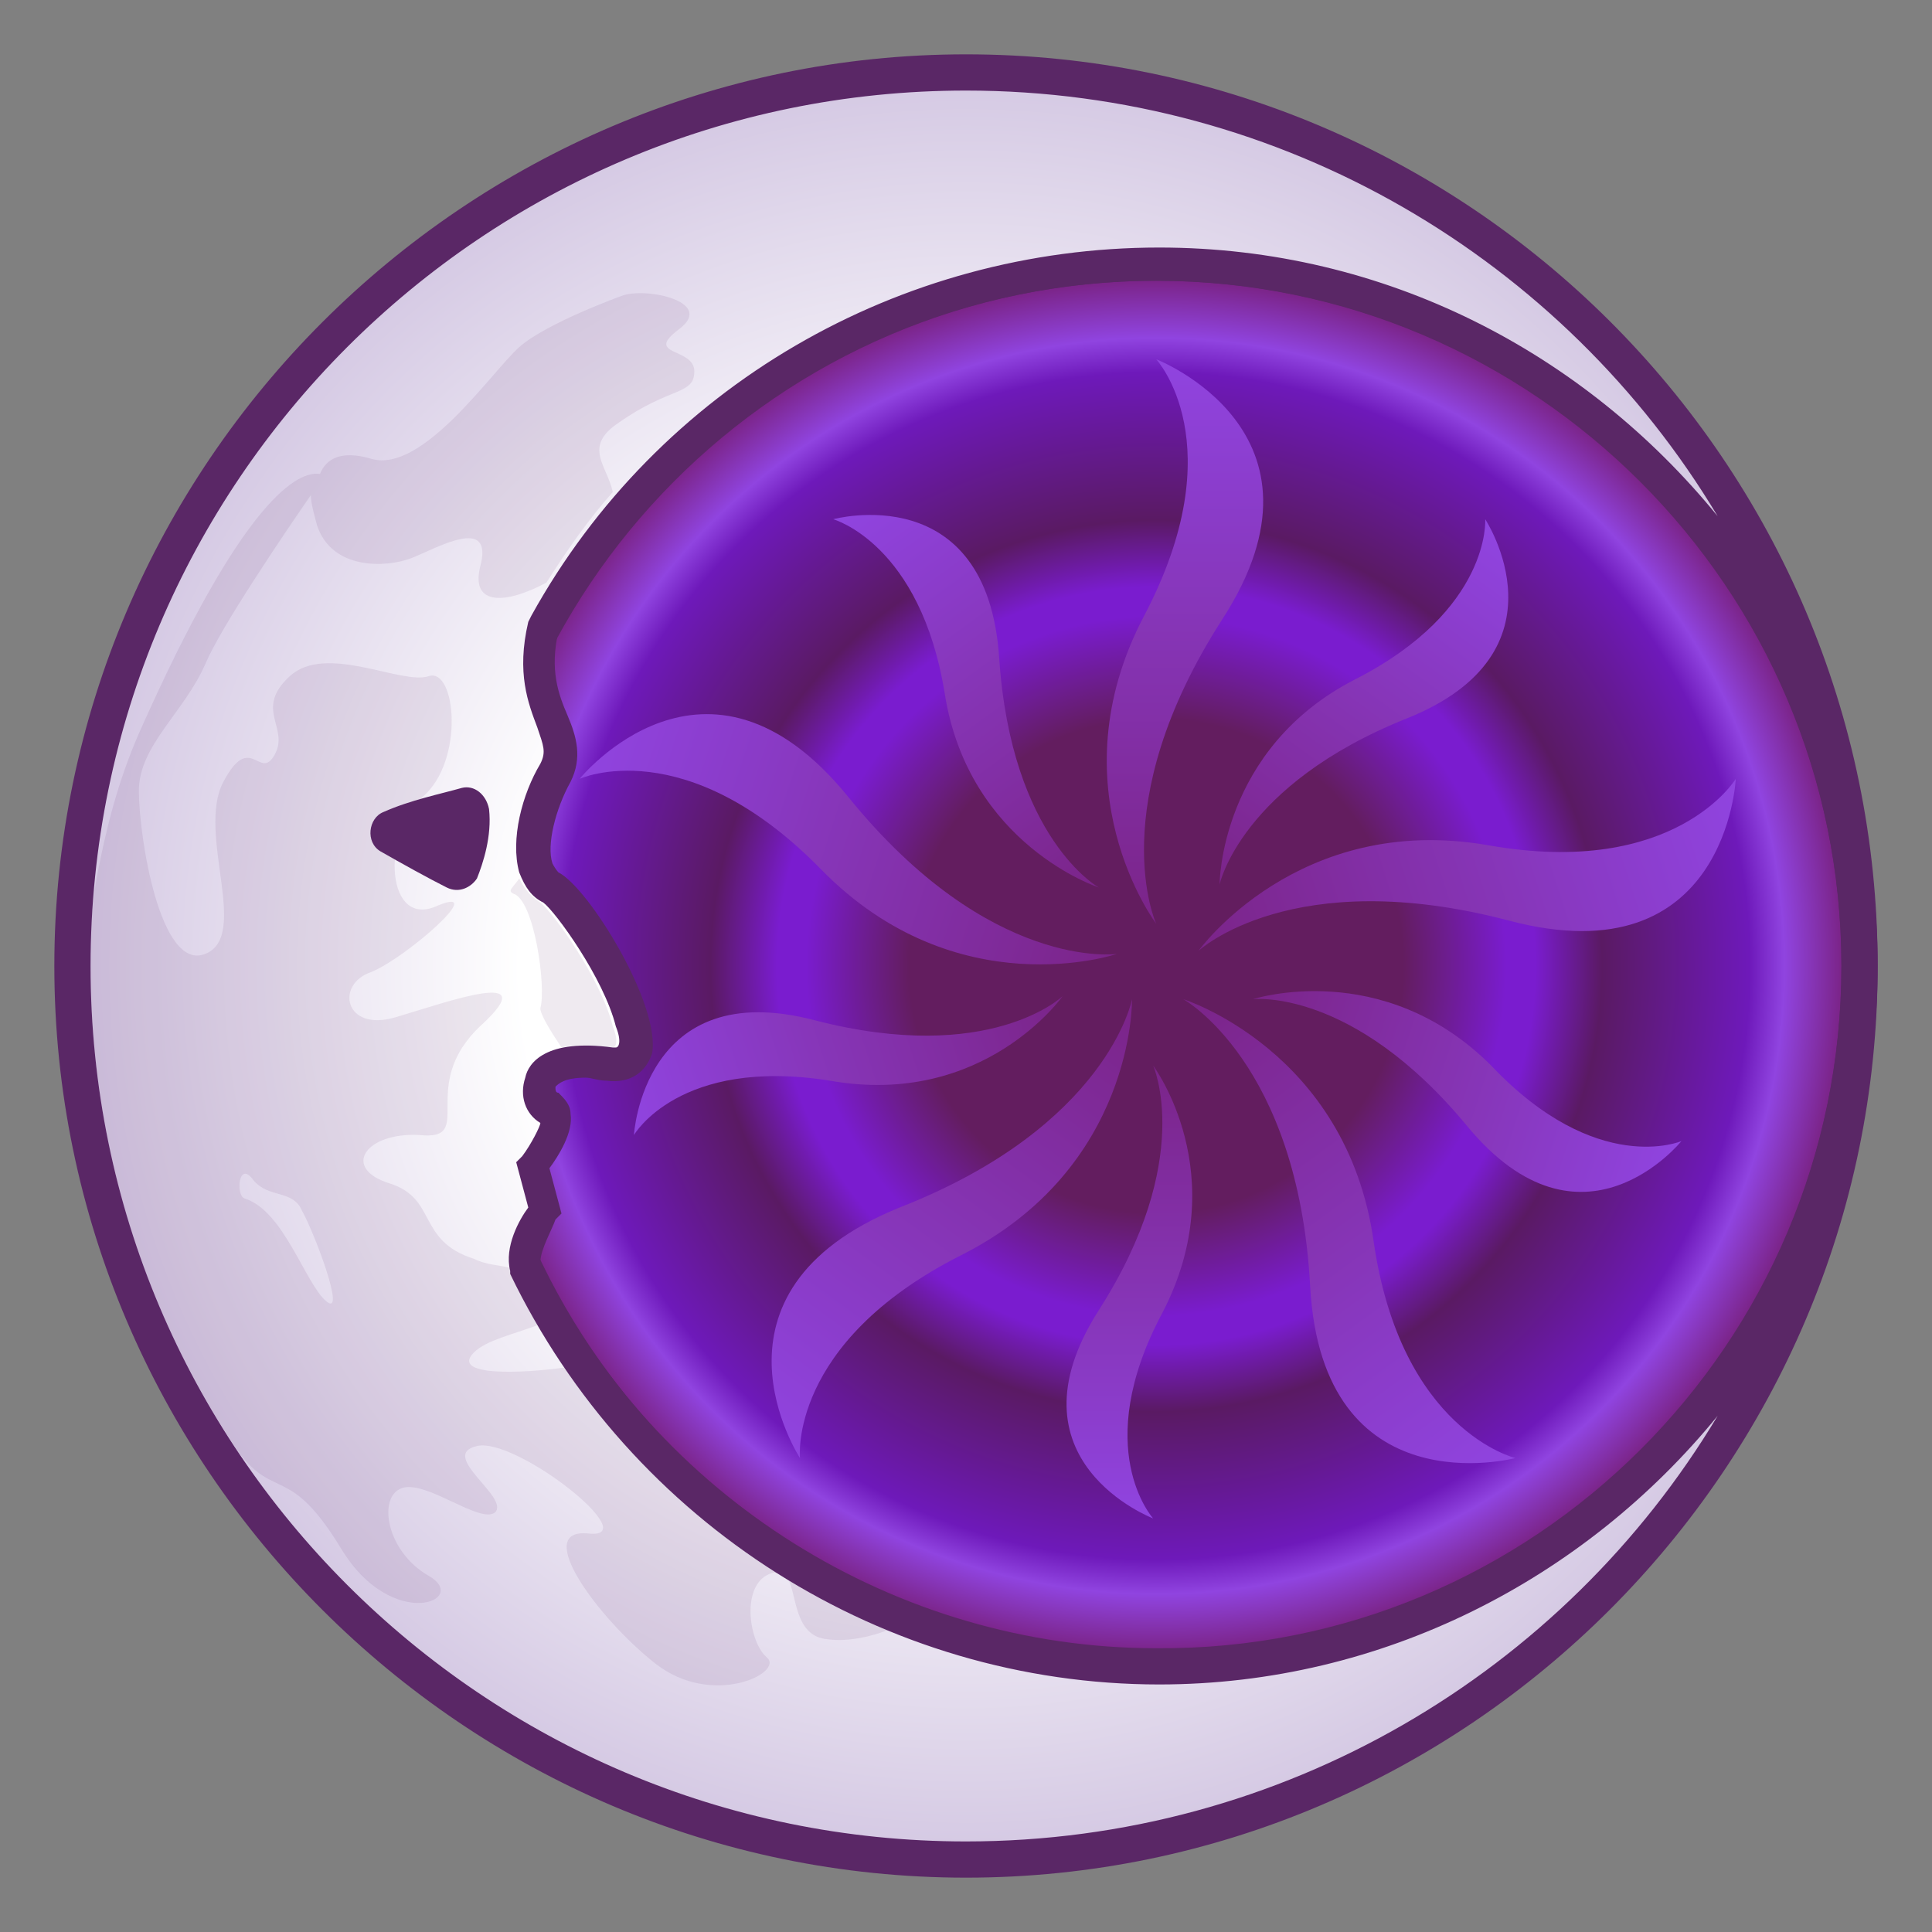 <?xml version="1.0" encoding="utf-8"?>
<!-- Generator: Adobe Illustrator 15.0.2, SVG Export Plug-In . SVG Version: 6.00 Build 0)  -->
<!DOCTYPE svg PUBLIC "-//W3C//DTD SVG 1.1//EN" "http://www.w3.org/Graphics/SVG/1.1/DTD/svg11.dtd">
<svg version="1.1" id="レイヤー_1" xmlns="http://www.w3.org/2000/svg" xmlns:xlink="http://www.w3.org/1999/xlink" x="0px"
	 y="0px" width="64px" height="64px" viewBox="0 0 64 64" enable-background="new 0 0 64 64" xml:space="preserve">
<rect x="0" y="0" width="64" height="64" fill="#808080" stroke="none"/>
<g>
	<g>
		
			<radialGradient id="SVGID_1_" cx="312.3" cy="-331" r="23.3" gradientTransform="matrix(1 0 0 -1 -274 -299)" gradientUnits="userSpaceOnUse">
			<stop  offset="0.351" style="stop-color:#631D5F"/>
			<stop  offset="0.498" style="stop-color:#7A1CCF"/>
			<stop  offset="0.539" style="stop-color:#7A1CCF"/>
			<stop  offset="0.634" style="stop-color:#5A1A63"/>
			<stop  offset="0.844" style="stop-color:#6E19BA"/>
			<stop  offset="0.893" style="stop-color:#9044E0"/>
			<stop  offset="0.975" style="stop-color:#7B2488"/>
		</radialGradient>
		<circle fill="url(#SVGID_1_)" cx="38.3" cy="32" r="23.3"/>
		<path fill="#5A2766" d="M38.3,55.8c-13.1,0-23.8-10.7-23.8-23.8c0-13.1,10.7-23.8,23.8-23.8C51.4,8.2,62.2,18.9,62.2,32
			C62.2,45.1,51.5,55.8,38.3,55.8z M38.3,9.3C25.8,9.3,15.7,19.5,15.7,32s10.2,22.7,22.7,22.7C50.9,54.7,61,44.5,61,32
			S50.9,9.3,38.3,9.3z"/>
	</g>
	<g>
		<g>
			
				<linearGradient id="SVGID_2_" gradientUnits="userSpaceOnUse" x1="313.254" y1="-310.875" x2="313.254" y2="-329.606" gradientTransform="matrix(1 0 0 -1 -274 -299)">
				<stop  offset="0" style="stop-color:#9044E0"/>
				<stop  offset="1" style="stop-color:#7B2488"/>
			</linearGradient>
			<path fill="url(#SVGID_2_)" d="M38.3,11.9c0,0,6.2,2.4,2.2,8.6s-2.2,10.1-2.2,10.1S34.9,26.1,37.9,20.4
				C40.9,14.7,38.3,11.9,38.3,11.9z"/>
			
				<linearGradient id="SVGID_3_" gradientUnits="userSpaceOnUse" x1="-221.939" y1="-320.535" x2="-221.939" y2="-339.255" gradientTransform="matrix(0.309 -0.951 -0.951 -0.309 -216.781 -285.251)">
				<stop  offset="0" style="stop-color:#9044E0"/>
				<stop  offset="1" style="stop-color:#7B2488"/>
			</linearGradient>
			<path fill="url(#SVGID_3_)" d="M19.2,25.8c0,0,4.2-5.2,8.9,0.6c4.7,5.8,8.9,5.2,8.9,5.2s-5.3,1.8-9.8-2.8
				C22.7,24.2,19.2,25.8,19.2,25.8z"/>
			
				<linearGradient id="SVGID_4_" gradientUnits="userSpaceOnUse" x1="-396.513" y1="185.482" x2="-396.513" y2="166.751" gradientTransform="matrix(-0.809 -0.588 -0.588 0.809 -186.024 -335.414)">
				<stop  offset="0" style="stop-color:#9044E0"/>
				<stop  offset="1" style="stop-color:#7B2488"/>
			</linearGradient>
			<path fill="url(#SVGID_4_)" d="M26.5,48.3c0,0-3.6-5.5,3.3-8.3c6.9-2.7,7.7-6.9,7.7-6.9s0.1,5.601-5.7,8.5
				C26.1,44.5,26.5,48.3,26.5,48.3z"/>
			
				<linearGradient id="SVGID_5_" gradientUnits="userSpaceOnUse" x1="30.768" y1="507.918" x2="30.768" y2="489.186" gradientTransform="matrix(-0.809 0.588 0.588 0.809 -224.232 -380.169)">
				<stop  offset="0" style="stop-color:#9044E0"/>
				<stop  offset="1" style="stop-color:#7B2488"/>
			</linearGradient>
			<path fill="url(#SVGID_5_)" d="M50.2,48.3c0,0-6.4,1.7-6.8-5.7c-0.4-7.399-4.2-9.5-4.2-9.5s5.399,1.7,6.3,8
				C46.4,47.4,50.2,48.3,50.2,48.3z"/>
			
				<linearGradient id="SVGID_6_" gradientUnits="userSpaceOnUse" x1="469.453" y1="201.165" x2="469.453" y2="182.433" gradientTransform="matrix(0.309 0.951 0.951 -0.309 -278.605 -357.666)">
				<stop  offset="0" style="stop-color:#9044E0"/>
				<stop  offset="1" style="stop-color:#7B2488"/>
			</linearGradient>
			<path fill="url(#SVGID_6_)" d="M57.5,25.8c0,0-0.3,6.6-7.5,4.7s-10.3,1-10.3,1s3.3-4.6,9.6-3.5C55.5,29.1,57.5,25.8,57.5,25.8z"
				/>
		</g>
		<g>
			
				<linearGradient id="SVGID_7_" gradientUnits="userSpaceOnUse" x1="47.038" y1="-404.527" x2="47.038" y2="-419.512" gradientTransform="matrix(0.809 -0.588 -0.588 -0.809 -247.625 -282.831)">
				<stop  offset="0" style="stop-color:#9044E0"/>
				<stop  offset="1" style="stop-color:#7B2488"/>
			</linearGradient>
			<path fill="url(#SVGID_7_)" d="M27.6,17.2c0,0,5.1-1.4,5.5,4.6c0.4,6,3.301,7.6,3.301,7.6S32.1,28,31.3,23
				C30.5,18,27.6,17.2,27.6,17.2z"/>
			
				<linearGradient id="SVGID_8_" gradientUnits="userSpaceOnUse" x1="-391.579" y1="-97.775" x2="-391.579" y2="-112.76" gradientTransform="matrix(-0.309 -0.951 -0.951 0.309 -193.251 -305.334)">
				<stop  offset="0" style="stop-color:#9044E0"/>
				<stop  offset="1" style="stop-color:#7B2488"/>
			</linearGradient>
			<path fill="url(#SVGID_8_)" d="M21,37.6c0,0,0.3-5.3,6-3.8c5.8,1.5,8.2-0.8,8.2-0.8s-2.601,3.7-7.7,2.8C22.5,35,21,37.6,21,37.6z
				"/>
			
				<linearGradient id="SVGID_9_" gradientUnits="userSpaceOnUse" x1="-235.27" y1="414.253" x2="-235.27" y2="399.253" gradientTransform="matrix(-1 0 0 1 -197.857 -364)">
				<stop  offset="0" style="stop-color:#9044E0"/>
				<stop  offset="1" style="stop-color:#7B2488"/>
			</linearGradient>
			<path fill="url(#SVGID_9_)" d="M38.2,50.3c0,0-5-1.899-1.8-6.899c3.199-5,1.8-8.101,1.8-8.101s2.7,3.601,0.3,8.2
				C36.1,48,38.2,50.3,38.2,50.3z"/>
			
				<linearGradient id="SVGID_10_" gradientUnits="userSpaceOnUse" x1="299.889" y1="423.953" x2="299.889" y2="408.968" gradientTransform="matrix(-0.309 0.951 0.951 0.309 -255.076 -377.749)">
				<stop  offset="0" style="stop-color:#9044E0"/>
				<stop  offset="1" style="stop-color:#7B2488"/>
			</linearGradient>
			<path fill="url(#SVGID_10_)" d="M55.7,37.8c0,0-3.3,4.101-7.101-0.5c-3.8-4.6-7.1-4.2-7.1-4.2s4.3-1.399,7.9,2.2
				C52.9,39,55.7,37.8,55.7,37.8z"/>
			
				<linearGradient id="SVGID_11_" gradientUnits="userSpaceOnUse" x1="474.478" y1="-82.048" x2="474.478" y2="-97.033" gradientTransform="matrix(0.809 0.588 0.588 -0.809 -285.834 -327.586)">
				<stop  offset="0" style="stop-color:#9044E0"/>
				<stop  offset="1" style="stop-color:#7B2488"/>
			</linearGradient>
			<path fill="url(#SVGID_11_)" d="M49.2,17.2c0,0,2.899,4.4-2.601,6.6C41.1,26,40.4,29.3,40.4,29.3s0-4.5,4.5-6.8
				S49.2,17.2,49.2,17.2z"/>
		</g>
	</g>
</g>
<g>
	
		<radialGradient id="SVGID_12_" cx="306" cy="-331" r="29.6" gradientTransform="matrix(1 0 0 -1 -274 -299)" gradientUnits="userSpaceOnUse">
		<stop  offset="0.498" style="stop-color:#FFFFFF"/>
		<stop  offset="1" style="stop-color:#D4C8E3"/>
	</radialGradient>
	<path fill="url(#SVGID_12_)" d="M38.3,55.3c-9.3,0-17.2-5.399-21-13.2C17.1,41.3,18,40.2,18,40.2l-0.4-1.5c0,0,1.2-1.4,0.5-1.9
		c-0.7-0.5-0.7-1.8,1.9-1.5c2.4,0.3-1-5.4-1.9-5.8c-0.9-0.5-0.6-2.5,0.2-3.8c0.8-1.3-1-2.1-0.4-4.9c4-7.1,11.6-11.9,20.3-11.9
		c12.8,0,23.3,10.4,23.3,23.3C61.6,15.7,48.3,2.4,32,2.4S2.4,15.7,2.4,32S15.7,61.6,32,61.6S61.6,48.3,61.6,32
		C61.6,44.8,51.2,55.3,38.3,55.3z"/>
	<path fill="#5A2766" d="M32,62.2C15.4,62.2,1.8,48.6,1.8,32C1.8,15.4,15.4,1.8,32,1.8c16.6,0,30.2,13.5,30.2,30.2l0,0l0,0H61.6
		H62.2H61.6H62.2C62.2,48.6,48.6,62.2,32,62.2z M32,3C16,3,3,16,3,32s13,29,29,29c10.5,0,19.8-5.6,24.9-14.1
		C52.5,52.3,45.8,55.8,38.4,55.8c-9.101,0-17.5-5.3-21.5-13.6V42.1c-0.2-0.8,0.3-1.699,0.6-2.1l-0.4-1.5l0.2-0.2
		c0.3-0.399,0.6-1,0.6-1.1c-0.5-0.3-0.7-0.9-0.5-1.5c0.1-0.5,0.7-1.3,2.9-1h0.1c0.1,0,0.2-0.2,0-0.7c-0.4-1.6-2-3.8-2.4-4.1
		c-0.4-0.2-0.6-0.5-0.8-1c-0.3-1.1,0.1-2.6,0.7-3.6c0.2-0.4,0.1-0.6-0.1-1.2c-0.3-0.8-0.7-1.8-0.3-3.5l0.1-0.2
		c4.2-7.6,12.2-12.2,20.8-12.2c7.5,0,14.1,3.5,18.5,8.9C51.8,8.6,42.5,3,32,3z M17.9,41.8c3.8,7.8,11.8,12.8,20.4,12.8
		C50.8,54.7,61,44.5,61,32h0.6H61h0.6H61C61,19.5,50.8,9.3,38.3,9.3c-8.2,0-15.8,4.4-19.8,11.6c-0.3,1.3,0,2.1,0.3,2.8
		c0.3,0.7,0.5,1.4,0.1,2.2c-0.5,0.9-0.8,2.1-0.6,2.7c0.1,0.2,0.2,0.3,0.2,0.3c1,0.5,3.4,4.4,3.1,6c-0.2,0.6-0.7,1-1.5,0.899
		c-0.3,0-0.5-0.1-0.7-0.1c-0.7,0-0.9,0.2-1,0.3c0,0.1,0,0.2,0.1,0.2c0.2,0.2,0.4,0.399,0.4,0.7c0.1,0.6-0.4,1.399-0.7,1.8l0.4,1.5
		l-0.2,0.2C18.3,40.7,17.9,41.4,17.9,41.8z"/>
</g>
<path fill="#5A2766" d="M15.3,26.1c-0.7,0.2-1.7,0.4-2.6,0.8c-0.5,0.2-0.6,1-0.1,1.3c0.7,0.4,1.6,0.9,2.2,1.2c0.4,0.2,0.8,0,1-0.3
	c0.2-0.5,0.5-1.4,0.4-2.3C16.1,26.3,15.7,26,15.3,26.1z"/>
<g opacity="0.1">
	<path fill="#5A2766" d="M11.3,51.3c1.7,2.8,4.3,1.7,2.9,0.9c-1.4-0.8-1.7-2.601-0.9-2.9c0.8-0.3,2.6,1.2,3.1,0.8
		c0.5-0.5-1.9-1.899-0.6-2.199c1.3-0.301,5.6,3.1,3.7,2.899s0.3,2.8,2.2,4.3c1.9,1.5,4.3,0.301,3.7-0.199s-0.9-2.5,0.2-2.801
		c0.1,0,0.2,0,0.2,0C23,50.4,20.6,48,18.7,45.3c-1.4,0.2-3.8,0.3-3-0.5c0.4-0.399,1.3-0.6,2.1-0.899c-0.3-0.601-0.6-1.101-0.9-1.7
		V42.1c0,0,0,0,0-0.1c-0.4-0.1-0.8-0.1-1.2-0.3c-1.9-0.601-1.2-2-2.8-2.5s-0.8-1.7,1-1.601c1.9,0.2-0.1-1.6,2-3.6
		c2.2-2-1.1-0.8-2.8-0.3c-1.7,0.5-2-1.101-0.8-1.5c1.2-0.5,3.9-2.9,2.2-2.2c-1.7,0.8-1.9-2.3-0.5-3.6c1.4-1.2,1.1-4.3,0.2-4
		c-0.9,0.3-3.4-1.1-4.6,0c-1.2,1.1,0,1.7-0.5,2.6s-0.8-0.8-1.7,0.9c-0.9,1.7,0.9,5.1-0.6,5.7s-2.2-3.9-2.2-5.4s1.5-2.6,2.2-4.2
		c0.5-1.2,2.6-4.3,3.5-5.6c0,0.3,0.1,0.6,0.2,1c0.5,1.5,2.3,1.4,3.1,1.1c0.8-0.3,2.8-1.5,2.3,0.3c-0.3,1.3,0.9,1.2,2.2,0.5
		c0.7-1.1,1.4-2.1,2.2-3c-0.2-0.9-1-1.5,0.2-2.3c1.7-1.2,2.5-0.9,2.5-1.7c0-0.8-1.7-0.5-0.5-1.4s-1.1-1.4-1.9-1.1
		c0,0-2.5,0.9-3.4,1.7c-0.9,0.8-3.2,4.2-4.9,3.7c-1-0.3-1.5,0-1.7,0.5c-0.7-0.1-2.5,0.7-6,8.6c-0.7,1.6-1.1,3.2-1.4,4.8
		C3,30.2,3,31.1,3,32c0,6,1.8,11.5,4.9,16.1l0,0C9.1,49.7,9.6,48.5,11.3,51.3z M8.4,39.1c0.5,0.601,1.3,0.301,1.6,1
		c0.4,0.7,1.5,3.601,0.8,3c-0.7-0.6-1.4-3-2.7-3.399C7.8,39.6,7.9,38.4,8.4,39.1z"/>
	<path fill="#5A2766" d="M17,29.6c0.7,0.2,1.1,3.1,0.9,3.8c0,0.199,0.3,0.699,0.7,1.3c0.4-0.101,0.9-0.101,1.6,0h0.1
		c0.1,0,0.2-0.2,0-0.7c-0.4-1.6-2-3.8-2.4-4.1c-0.3-0.2-0.5-0.4-0.7-0.8C17,29.4,16.8,29.5,17,29.6z"/>
	<path fill="#5A2766" d="M27.4,54.3c0.7,0.101,1.5-0.1,2-0.3c-1.1-0.5-2.3-1-3.3-1.7C26.4,52.8,26.3,54.2,27.4,54.3z"/>
</g>
</svg>
